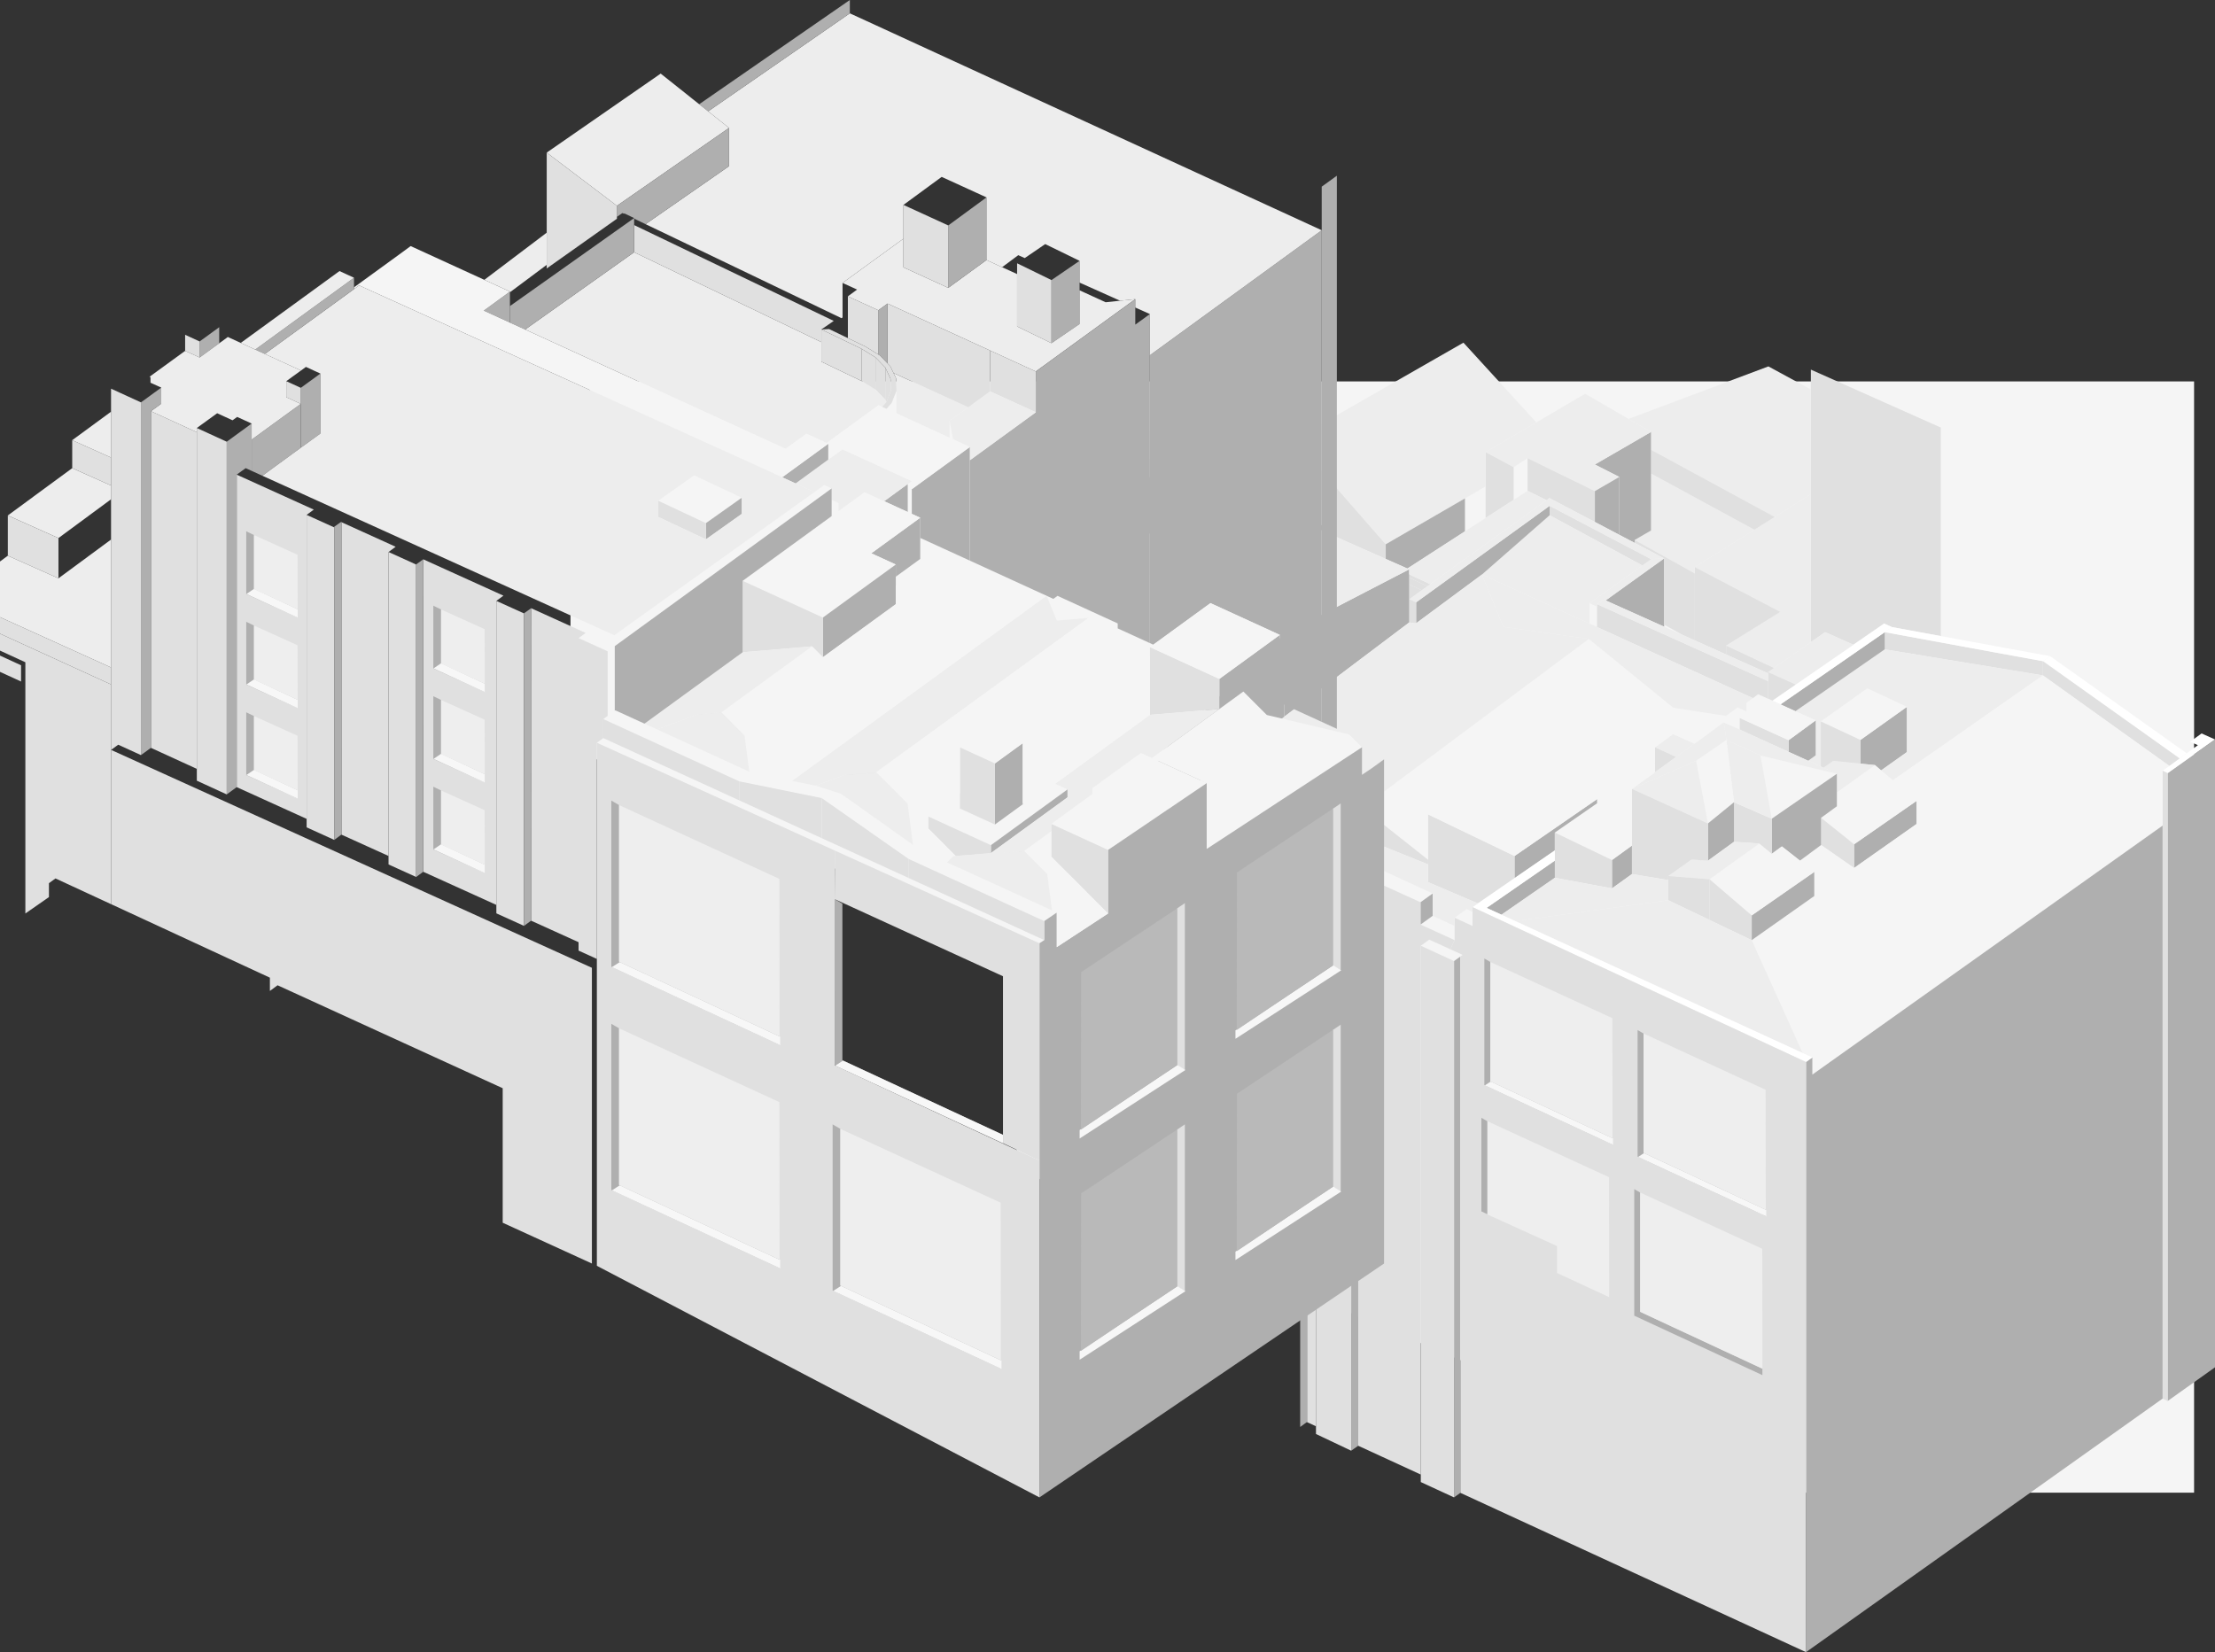 <svg id="Background" xmlns="http://www.w3.org/2000/svg" viewBox="0 0 1101.07 821.47"><rect x="0" y="0" width="1101.07" height="821.47" fill="#333333" stroke="none"/><defs><style>.cls-1{fill:#f5f5f5;}.cls-2{fill:#afafaf;}.cls-3{fill:#fff;}.cls-4{fill:#e0e0e0;}.cls-5{fill:#ededed;}.cls-6{fill:#f7f7f7;}.cls-7{fill:#eee;}.cls-8{fill:#b9b9b9;}</style></defs><polygon class="cls-1" points="283.59 281.15 283.59 371.56 505.45 473.33 505.45 581.31 878.92 742.18 1090.67 742.18 1090.67 189.64 293.84 189.64 283.59 281.15"/><polygon class="cls-2" points="1101.07 679.85 1077.53 696.6 1077.53 384.42 1101.07 367.67 1101.07 374.06 1101.07 379.11 1101.07 382.89 1101.07 390.77 1101.07 396.26 1101.07 410.7 1101.07 414.11 1101.07 635.73 1101.07 679.85"/><polygon class="cls-3" points="1077.53 384.42 1075.02 383.21 1078.36 380.8 1083.46 377.1 1087 374.55 1088.72 373.3 1092.57 370.51 1088.72 368.8 1094.4 364.68 1101.07 367.67 1077.53 384.42"/><polygon class="cls-4" points="1075.02 695.4 1075.02 410.51 1075.02 383.21 1077.53 384.42 1077.53 696.6 1075.02 695.4"/><polygon class="cls-3" points="1019.13 326.25 1053.7 350.84 1087 374.55 1083.46 377.1 1015.53 328.75 1019.13 326.25"/><polygon class="cls-4" points="1015.53 328.75 1083.46 377.1 1078.36 380.8 1015.53 335.82 1015.53 328.75"/><polygon class="cls-4" points="900.17 319.28 900.17 245.74 900.17 193.65 900.17 183.77 964.76 212.58 964.76 316.26 940.54 311.81 936.58 310.05 921.31 320.57 909.07 315.11 907.26 314.32 900.17 319.28"/><polygon class="cls-2" points="921.65 419.78 924.27 417.98 952.75 398.19 952.75 403.93 952.75 409.68 921.65 431.58 921.65 419.78"/><polygon class="cls-2" points="932.01 380.41 924.8 379.69 924.8 367.92 947.93 351.44 947.93 373.94 935.1 383.05 932.01 380.41"/><polygon class="cls-1" points="924.8 367.92 905.11 358.7 928.24 342.22 936.58 346.13 947.93 351.44 924.8 367.92"/><polygon class="cls-4" points="936.9 322.87 936.9 314.34 936.9 314.32 936.93 314.32 991.34 324.33 1015.53 328.75 1015.53 335.82 936.9 322.87"/><polygon class="cls-3" points="991.34 324.33 936.93 314.32 940.54 311.81 964.76 316.26 991.34 321.15 996.04 322.01 1019.13 326.25 1015.53 328.75 991.34 324.33"/><polygon class="cls-5" points="905.11 381.11 898.83 378.25 902.56 375.57 902.56 358.19 892.5 353.62 936.9 322.87 1015.53 335.82 940.89 388.01 935.1 383.05 947.93 373.94 947.93 351.44 936.58 346.13 928.24 342.22 905.11 358.7 905.11 381.11"/><polygon class="cls-1" points="921.65 419.78 905.25 406.62 913.1 400.9 913.1 393.99 931.43 380.85 932.01 380.41 935.1 383.05 940.89 388.01 952.75 398.19 924.27 417.98 921.65 419.78"/><polygon class="cls-4" points="921.65 431.58 905.25 420.15 905.25 406.62 921.65 419.78 921.65 431.58"/><polygon class="cls-5" points="911.27 378.32 924.8 379.69 932.01 380.41 931.43 380.85 913.1 393.99 913.1 384.74 906.45 381.73 911.27 378.32"/><polygon class="cls-4" points="924.8 379.69 911.27 378.32 906.45 381.73 905.11 381.11 905.11 358.7 924.8 367.92 924.8 379.69"/><polygon class="cls-1" points="896.07 523.56 870.76 467.45 900.17 446.71 901.86 445.53 901.86 439.53 901.86 433.53 894.75 427.92 905.25 420.15 921.65 431.58 952.75 409.68 952.75 403.93 952.75 398.19 940.89 388.01 1015.53 335.82 1078.36 380.8 1075.02 383.21 1075.02 410.51 900.91 534.31 900.91 525.78 896.07 523.56"/><polygon class="cls-2" points="889.12 373.83 889.12 368.04 902.56 358.19 902.56 375.57 898.83 378.25 889.12 373.83"/><polygon class="cls-2" points="870.76 455.15 901.86 433.53 901.86 439.53 901.86 445.53 900.17 446.71 870.76 467.45 870.76 455.15"/><polygon class="cls-2" points="900.91 525.78 900.91 534.31 1075.02 410.51 1075.02 695.4 897.76 821.47 897.76 528.03 900.91 525.78"/><polygon class="cls-5" points="884.99 304.24 842.49 281.99 872.08 263.38 882.19 257.03 900.17 245.74 900.17 319.28 881.82 332.14 858.04 320.99 884.99 304.24"/><polygon class="cls-5" points="882.19 257.03 820.71 223.63 820.71 214.78 809.54 208.29 828.35 201.22 879.06 182.18 900.17 193.65 900.17 245.74 882.19 257.03"/><polygon class="cls-1" points="913.1 384.74 880.73 407.08 875.14 375.66 913.1 384.74"/><polygon class="cls-2" points="885.06 350.24 936.9 314.34 936.9 322.87 892.5 353.62 885.06 350.24"/><polygon class="cls-3" points="881 348.38 892.62 340.37 921.31 320.57 936.58 310.05 940.54 311.81 936.93 314.32 936.9 314.32 936.9 314.34 885.06 350.24 881 348.38"/><polygon class="cls-2" points="894.75 427.92 885.76 420.85 880.73 424.54 880.73 407.08 913.1 384.74 913.1 393.99 913.1 400.9 905.25 406.62 905.25 420.15 894.75 427.92"/><polygon class="cls-5" points="881.82 332.14 900.17 319.28 907.26 314.32 909.07 315.11 921.31 320.57 892.62 340.37 892.62 340.34 878.92 334.18 881.82 332.14"/><polygon class="cls-1" points="849.81 437.17 874.56 419.41 880.73 424.54 885.76 420.85 894.75 427.92 901.86 433.53 870.76 455.15 849.81 437.17"/><polygon class="cls-4" points="892.62 340.37 881 348.38 880.98 348.38 878.92 347.43 878.92 338.67 878.92 334.8 878.92 334.18 892.62 340.34 892.62 340.37"/><polygon class="cls-4" points="878.92 334.8 858.04 325.44 858.04 325.42 858.04 320.99 881.82 332.14 878.92 334.18 878.92 334.8"/><polygon class="cls-4" points="861.96 418.56 861.96 398.88 880.73 407.08 880.73 424.54 874.56 419.41 861.96 418.56"/><polygon class="cls-4" points="889.12 373.83 864.81 362.77 864.81 356.98 889.12 368.04 889.12 373.83"/><polygon class="cls-5" points="880.73 407.08 861.96 398.88 858.2 367.87 875.14 375.66 880.73 407.08"/><polygon class="cls-5" points="859.94 360.55 864.81 362.77 889.12 373.83 898.83 378.25 905.11 381.11 906.45 381.73 913.1 384.74 875.14 375.66 858.2 367.87 856.9 359.18 859.94 360.55"/><polygon class="cls-1" points="861.96 398.88 849.02 409.43 843.14 378.28 858.2 367.87 861.96 398.88"/><polygon class="cls-1" points="857.99 355.96 863.74 351.74 868.1 353.71 870.11 354.64 873.66 352.05 868.1 349.5 871.34 347.11 873.98 345.19 878.92 347.43 880.98 348.38 881 348.38 885.06 350.24 892.5 353.62 902.56 358.19 889.12 368.04 864.81 356.98 859.94 360.55 856.9 359.18 851.25 363.29 849.23 362.38 857.99 355.96"/><polygon class="cls-2" points="849.02 427.94 849.02 409.43 861.96 398.88 861.96 418.56 849.02 427.94"/><polygon class="cls-5" points="849.81 437.17 829.3 435.57 840.87 427.38 849.02 427.94 861.96 418.56 874.56 419.41 849.81 437.17"/><polygon class="cls-4" points="849.81 437.17 870.76 455.15 870.76 467.45 859.08 461.87 849.81 457.42 849.81 437.17"/><polygon class="cls-4" points="829.3 447.62 829.3 437.58 829.3 435.57 849.81 437.17 849.81 457.42 829.3 447.62"/><polygon class="cls-4" points="842.49 318.44 842.49 285.14 842.49 281.99 884.99 304.24 858.04 320.99 858.04 325.42 842.49 318.44"/><polygon class="cls-5" points="842.49 285.14 812.59 268.48 820.71 263.77 820.71 235.45 872.08 263.38 842.49 281.99 842.49 285.14"/><polygon class="cls-5" points="833.2 376.36 822.7 371.58 831.67 365 842.3 369.75 833.2 376.36"/><polygon class="cls-5" points="826.75 399.32 811.23 392.25 843.14 378.28 849.02 409.43 826.75 399.32"/><polygon class="cls-2" points="827.26 311.61 798.16 298.54 827.24 277.65 827.26 277.65 827.26 310.61 827.26 311.61"/><polygon class="cls-4" points="822.7 371.58 833.2 376.36 822.7 383.96 822.7 379.48 822.7 371.58"/><polygon class="cls-5" points="843.14 378.28 811.23 392.25 822.7 383.96 833.2 376.36 842.3 369.75 849.23 364.75 851.25 363.29 856.9 359.18 858.2 367.87 843.14 378.28"/><polygon class="cls-4" points="820.71 235.45 820.71 223.63 882.19 257.03 872.08 263.38 820.71 235.45"/><polygon class="cls-2" points="804.95 237.15 792.78 230.96 812.83 219.35 820.71 214.78 820.71 223.63 820.71 235.45 820.71 263.77 812.59 268.48 812.59 269.94 804.95 265.93 804.95 237.15"/><polygon class="cls-4" points="811.23 392.25 826.75 399.32 849.02 409.43 849.02 427.94 840.87 427.38 829.3 435.57 829.3 437.58 811.23 434.59 811.23 420.43 811.23 392.25"/><polygon class="cls-4" points="812.59 268.48 842.49 285.14 842.49 318.44 836.49 315.75 836.42 315.71 827.26 310.61 827.26 277.65 827.24 277.65 812.59 269.94 812.59 268.48"/><polygon class="cls-5" points="752.43 232.3 738.48 224.82 763.7 210.01 770.79 205.86 787.96 195.78 793.43 198.95 801.31 203.52 809.54 208.29 820.71 214.78 812.83 219.35 792.78 230.96 804.95 237.15 792.8 244.19 759.36 227.83 752.43 232.3"/><polygon class="cls-2" points="792.8 259.53 792.8 244.19 804.95 237.15 804.95 265.93 792.8 259.53"/><polygon class="cls-2" points="811.23 434.59 801.31 441.71 801.31 437.68 801.31 427.62 811.23 420.43 811.23 434.59"/><polygon class="cls-1" points="801.31 427.62 772.9 413.97 793.89 399.41 822.7 379.48 822.7 383.96 811.23 392.25 811.23 420.43 801.31 427.62"/><polygon class="cls-4" points="793.89 300.41 878.92 338.67 878.92 347.43 873.98 345.19 871.34 347.11 793.89 311.77 793.89 301.59 793.89 300.41"/><polygon class="cls-5" points="798.16 298.54 827.26 311.61 836.42 315.71 836.49 315.75 842.49 318.44 858.04 325.42 858.04 325.44 878.92 334.8 878.92 338.67 793.89 300.41 797.14 298.07 798.16 298.54"/><polygon class="cls-1" points="709.93 427.52 677.21 401.62 789.79 317.68 810.51 334.57 831.76 351.88 857.99 355.96 849.23 362.38 849.23 364.75 842.3 369.75 831.67 365 822.7 371.58 822.7 379.48 793.89 399.41 793.89 397.35 749.72 376.1 715.84 400.87 709.93 404.95 709.93 427.52"/><polygon class="cls-2" points="752.87 436.63 752.87 425.62 793.89 397.35 793.89 399.41 772.9 413.97 772.9 422.84 752.87 436.63"/><polygon class="cls-5" points="790.21 299.95 816.39 281.15 820.77 278.02 827.24 277.65 798.16 298.54 797.14 298.07 793.89 300.41 793.89 301.59 792.78 301.11 790.21 299.95"/><polygon class="cls-4" points="772.9 413.97 801.31 427.62 801.31 437.68 801.31 441.71 772.9 436.45 772.9 427.92 772.9 422.84 772.9 413.97"/><polygon class="cls-2" points="746.38 454.82 738.97 451.42 770.23 429.77 772.9 427.92 772.9 436.45 746.38 454.8 746.38 454.82"/><polygon class="cls-4" points="770.32 256.19 770.32 251.51 820.77 278.02 816.39 281.15 770.32 256.19"/><polygon class="cls-5" points="790.21 310.1 736.67 285.67 770.32 256.19 816.39 281.15 790.21 299.95 790.21 310.1"/><polygon class="cls-4" points="768.79 248.69 759.36 244.07 759.36 227.83 792.8 244.19 792.8 259.53 770.23 247.67 768.79 248.69"/><polygon class="cls-5" points="753.31 457.98 829.3 447.62 849.81 457.42 859.08 461.87 870.76 467.45 896.07 523.56 753.31 458 753.31 457.98"/><polygon class="cls-4" points="709.93 438.63 709.93 429.82 709.93 427.52 709.93 404.95 752.87 425.62 752.87 436.63 734.66 449.19 709.93 438.63"/><polygon class="cls-4" points="752.43 232.3 752.43 248.55 738.48 257.56 738.48 241.85 738.48 224.82 752.43 232.3"/><polygon class="cls-5" points="746.38 454.8 772.9 436.45 801.31 441.71 811.23 434.59 829.3 437.58 829.3 447.62 753.31 457.98 753.31 458 746.38 454.82 746.38 454.8"/><polygon class="cls-5" points="770.23 314.92 747.31 311.68 736.67 285.67 790.21 310.1 793.89 311.77 871.34 347.11 868.1 349.5 868.1 353.71 863.74 351.74 857.99 355.96 831.76 351.88 810.51 334.57 789.79 317.68 770.23 314.92"/><polygon class="cls-3" points="828.65 495.94 731.99 451.02 734.66 449.19 752.87 436.63 772.9 422.84 772.9 427.92 770.23 429.77 738.97 451.42 746.38 454.82 753.31 458 896.07 523.56 900.91 525.78 897.76 528.03 828.65 495.94"/><polygon class="cls-5" points="688.84 270.63 643.33 218.56 727.47 170.38 734.47 178.03 753.82 199.21 763.7 210.01 738.48 224.82 738.48 241.85 728.22 247.81 688.84 270.63"/><polygon class="cls-2" points="688.84 270.63 728.22 247.81 728.22 264.19 699.6 282.68 688.84 277.91 688.84 270.63"/><polygon class="cls-2" points="725.95 475.59 725.95 742.26 722.79 744.53 722.79 477.86 725.95 475.59"/><polygon class="cls-4" points="714.15 740.54 706.27 736.9 706.27 733.17 706.27 470.24 714.15 473.87 722.79 477.86 722.79 744.53 714.15 740.54"/><polygon class="cls-4" points="720.99 472 723.07 467.43 723.07 460.39 723.07 456.33 731.99 460.39 731.99 453.39 731.99 451.02 828.65 495.94 897.76 528.03 897.76 821.47 725.95 742.26 725.95 475.59 727.08 474.78 720.99 472"/><polygon class="cls-1" points="752.87 425.62 709.93 404.95 715.84 400.87 749.72 376.1 793.89 397.35 752.87 425.62"/><polygon class="cls-2" points="706.13 448.61 712.18 444.26 712.18 455.36 706.13 459.71 706.13 448.61"/><polygon class="cls-2" points="736.67 285.67 703.95 309.89 703.95 299.49 770.32 251.51 770.32 256.19 736.67 285.67"/><polygon class="cls-5" points="770.32 251.51 703.95 299.49 700.5 297.95 706.73 293.46 709.51 291.47 710.93 290.45 768.79 248.69 770.23 247.67 792.8 259.53 804.95 265.93 812.59 269.94 827.24 277.65 820.77 278.02 770.32 251.51"/><polygon class="cls-4" points="700.5 309.5 700.5 306.76 700.5 297.95 703.95 299.49 703.95 309.89 700.5 309.5"/><polygon class="cls-4" points="700.5 287.23 709.51 291.44 709.51 291.47 706.73 293.46 700.5 290.54 700.5 287.23"/><polygon class="cls-4" points="700.5 290.54 706.73 293.46 700.5 297.95 700.5 290.54"/><polygon class="cls-4" points="709.51 291.44 700.5 287.23 700.5 285.56 710.93 290.45 709.51 291.47 709.51 291.44"/><polygon class="cls-2" points="700.5 309.5 638.37 356.36 638.37 315.29 700.5 283.08 700.5 285.56 700.5 287.23 700.5 290.54 700.5 297.95 700.5 306.76 700.5 309.5"/><polygon class="cls-5" points="710.93 290.45 700.5 285.56 700.5 283.08 699.6 282.68 728.22 264.19 738.48 257.56 752.43 248.55 759.36 244.07 768.79 248.69 710.93 290.45"/><polygon class="cls-4" points="677.21 416.61 677.21 401.62 709.93 427.52 709.93 429.82 677.21 416.61"/><polygon class="cls-4" points="677.21 416.61 622.86 394.66 677.21 401.62 677.21 416.61"/><polygon class="cls-2" points="675.17 452.18 675.17 718.85 671.67 721.31 671.67 454.64 675.17 452.18"/><polygon class="cls-2" points="663.42 266.62 654.43 262.64 663.42 256.5 663.42 266.62"/><polygon class="cls-2" points="662.63 421.41 662.63 432.53 656.21 437 656.21 425.9 662.63 421.41"/><polygon class="cls-4" points="663.42 717.39 654.17 713.01 654.17 709.16 654.17 446.34 663.42 450.72 671.67 454.64 671.67 721.31 663.42 717.39"/><polygon class="cls-2" points="646.32 709.51 646.32 442.84 649.75 440.34 649.75 707.01 649.65 707.08 646.32 709.51"/><polygon class="cls-4" points="643.33 232.63 643.33 218.56 688.84 270.63 688.84 277.91 663.42 266.62 663.42 256.5 643.33 232.63"/><polygon class="cls-4" points="645.32 432.04 645.32 424.54 645.32 420.94 656.21 425.9 656.21 437 663.42 440.27 672.9 444.58 672.9 437.26 672.9 433.48 706.13 448.61 706.13 459.71 715.49 463.98 715.54 464 723.07 467.43 720.99 472 710.46 467.2 706.27 470.24 706.27 733.17 675.17 718.85 675.17 452.18 657.39 444.09 654.17 446.34 654.17 709.16 649.65 707.08 649.75 707.01 649.75 440.34 645.34 438.32 642.98 437.23 645.34 432.04 645.32 432.04"/><polygon class="cls-4" points="631 217.96 643.33 218.56 643.33 232.63 631 217.96"/><polygon class="cls-5" points="633.76 408.1 610.72 397.47 622.86 394.66 677.21 416.61 709.93 429.82 709.93 438.63 734.66 449.19 731.99 451.02 731.99 453.39 729.03 452.02 723.07 456.33 723.07 460.39 712.18 455.36 712.18 444.26 679.09 429.01 672.9 433.48 672.9 437.26 662.63 432.53 662.63 421.41 651.46 416.26 645.32 420.94 645.32 424.54 633.76 419.2 633.76 408.1"/><polygon class="cls-2" points="633.76 408.1 633.76 419.2 627.36 423.84 627.36 412.74 633.76 408.1"/><polygon class="cls-5" points="610.47 242.43 594.36 235.41 625.78 211.77 631 217.96 643.33 232.63 663.42 256.5 654.43 262.64 618.62 246.74 610.47 250.98 610.47 242.43"/><polygon class="cls-5" points="593.64 400.71 584.93 396.68 638.37 356.38 638.37 356.36 700.5 309.5 703.95 309.89 736.67 285.67 747.31 311.68 770.23 314.92 789.79 317.68 677.21 401.62 622.86 394.66 610.72 397.47 600.06 392.58 593.64 397.19 593.64 400.71"/><polygon class="cls-4" points="593.64 414.59 575.96 406.44 575.96 400.15 593.64 408.31 593.64 414.59"/><polygon class="cls-2" points="582.38 395.52 582.38 384.58 575.61 381.48 575.61 375.64 638.37 315.29 638.37 356.36 638.37 356.38 584.93 396.68 582.38 395.52"/><polygon class="cls-2" points="582.38 384.58 582.38 395.52 575.96 400.15 575.96 389.22 582.38 384.58"/><polygon class="cls-2" points="610.47 251 577.6 268.11 576.31 267.55 610.47 242.43 610.47 250.98 610.47 251"/><polygon class="cls-2" points="573.43 266.3 558.81 259.93 558.81 231.61 597.6 248.5 573.43 266.3"/><polygon class="cls-4" points="597.6 248.5 558.81 231.61 558.81 222.52 605.34 242.8 597.6 248.5"/><polygon class="cls-5" points="594.36 235.41 562.52 221.53 588.22 201.13 595.42 201.73 607.34 202.73 597.81 208.92 607.34 209.89 608.94 210.05 625.78 211.77 594.36 235.41"/><polygon class="cls-5" points="562.52 221.53 594.36 235.41 610.47 242.43 576.31 267.55 573.43 266.3 597.6 248.5 605.34 242.8 558.81 222.52 558.81 219.9 561.27 220.97 562.52 221.53"/><polygon class="cls-5" points="531.42 268.57 542.24 263.01 553.09 257.42 558.81 259.93 573.43 266.3 576.31 267.55 577.6 268.11 610.47 251 610.47 250.98 618.62 246.74 654.43 262.64 663.42 266.62 688.84 277.91 699.6 282.68 700.5 283.08 638.37 315.29 531.42 268.57"/><polygon class="cls-2" points="657.02 358.93 657.02 114.48 657.02 92.81 664.55 87.37 664.55 251.42 664.55 362.36 664.55 362.38 657.02 358.93"/><polygon class="cls-2" points="601.71 299.88 573.29 320.55 571.6 319.76 571.6 176.64 657.02 114.48 657.02 358.93 636.19 349.38 636.19 315.68 601.71 299.88"/><polygon class="cls-2" points="606.13 352.53 606.13 337.56 630.88 319.55 636.19 315.68 636.19 349.38 624.12 349.89 618.07 343.84 606.13 352.53"/><polygon class="cls-1" points="599.85 389.4 572.6 376.91 606.13 352.53 618.07 343.84 624.12 349.89 629.72 355.5 670.67 365.19 677.04 371.56 599.85 422.1 599.85 389.4"/><polygon class="cls-4" points="606.13 352.53 571.65 355.43 571.65 334.08 571.65 326.46 571.65 321.76 606.13 337.56 606.13 352.53"/><polygon class="cls-1" points="573.29 320.55 601.71 299.88 636.19 315.68 630.88 319.55 606.13 337.56 571.65 321.76 573.29 320.55"/><polygon class="cls-1" points="550.81 422.61 522.59 409.66 542.98 394.82 542.98 394.8 545.41 393.04 542.98 391.93 567.11 374.38 572.6 376.91 599.85 389.4 550.81 422.61"/><polygon class="cls-2" points="536.65 161.09 522.68 170.63 522.68 139.26 536.65 129.69 536.65 140.51 536.65 144.35 536.65 161.09"/><polygon class="cls-2" points="516.7 744.53 516.7 469.01 519.09 467.43 519.09 457.98 525.32 453.74 525.32 470.91 550.81 454.2 550.81 422.61 599.85 389.4 599.85 422.1 677.04 371.56 677.04 372.53 677.04 385.25 682.03 381.89 688.01 377.56 688.01 628.24 516.7 744.53"/><polygon class="cls-4" points="522.59 409.66 550.81 422.61 550.81 454.2 522.59 425.93 522.59 413.3 522.59 409.66"/><polygon class="cls-5" points="405.49 390.65 393.67 388.27 520.22 296.22 525.23 308.22 525.25 308.27 525.37 308.57 541.1 307.23 435.47 384.07 429.7 384.56 419.76 385.39 405.49 390.65"/><polygon class="cls-1" points="520.62 434.87 508.96 423.21 522.59 413.3 522.59 425.93 550.81 454.2 525.32 470.91 525.32 453.74 522.93 452.65 520.62 434.87"/><polygon class="cls-4" points="492.16 194.6 492.16 174.27 514.89 184.7 514.89 205 492.16 194.6"/><polygon class="cls-4" points="508.96 423.21 520.62 434.87 508.96 429.54 508.96 423.21"/><polygon class="cls-4" points="522.68 170.63 505.6 162.31 505.6 136.27 505.6 130.91 515.1 135.55 522.68 139.26 522.68 170.63"/><polygon class="cls-2" points="494.57 409.96 494.57 379.58 508.4 369.52 508.4 399.48 508.4 399.9 494.57 409.96"/><polygon class="cls-1" points="494.57 379.58 477.17 371.61 491 361.55 508.4 369.52 494.57 379.58"/><polygon class="cls-5" points="436.63 154.27 421.48 147.34 426.06 143.98 419.83 141.13 418.83 140.67 449.1 118.68 449.1 132.93 471.37 143.13 490.38 129.29 498.14 132.86 505.6 136.27 505.6 162.31 522.68 170.63 536.65 161.09 536.65 144.35 549.61 150.29 556.79 149.52 564.35 148.73 514.89 184.7 492.16 174.27 441.22 150.94 436.63 154.27"/><polygon class="cls-4" points="508.96 429.54 497.3 424.19 508.96 423.21 508.96 429.54"/><polygon class="cls-4" points="494.57 409.96 477.17 401.99 477.17 394.48 477.17 371.61 494.57 379.58 494.57 409.96"/><polygon class="cls-2" points="492.58 420.23 530.67 392.51 530.67 396.45 492.58 424.16 492.58 420.23"/><polygon class="cls-2" points="471.37 143.13 471.37 112.09 490.38 98.14 490.38 129.29 471.37 143.13"/><polygon class="cls-2" points="520.22 296.22 482.08 278.74 482.08 228.87 514.89 205 514.89 184.7 564.35 148.73 564.35 152.91 564.35 161.41 571.6 156.15 571.6 176.64 571.6 319.76 555.61 312.44 555.61 309.98 525.69 296.26 523.61 297.77 520.22 296.22"/><polygon class="cls-5" points="482.08 222.27 473.76 218.44 472.02 209.22 481.31 202.48 492.16 194.6 514.89 205 482.08 228.87 482.08 222.27"/><polygon class="cls-5" points="477.12 431.65 470.81 428.78 475.13 425.63 492.58 424.16 530.67 396.45 530.67 392.51 524.53 389.7 571.65 355.43 606.13 352.53 572.6 376.91 567.11 374.38 542.98 391.93 542.98 394.8 542.98 394.82 522.59 409.66 522.59 413.3 508.96 423.21 497.3 424.19 477.12 431.63 477.12 431.65"/><polygon class="cls-4" points="471.37 143.13 449.1 132.93 449.1 118.68 449.1 101.88 471.37 112.09 471.37 143.13"/><polygon class="cls-4" points="461.41 411.9 461.41 405.95 492.58 420.23 492.58 424.16 475.13 425.63 461.41 411.9"/><polygon class="cls-2" points="453.25 243.24 482.08 222.27 482.08 228.87 482.08 278.74 457.44 267.46 457.44 257.42 453.25 255.5 453.25 243.24"/><polygon class="cls-1" points="451.19 399.79 435.47 384.07 541.1 307.23 556.82 322.96 571.65 326.46 571.65 334.08 571.65 355.43 524.53 389.7 522.89 388.94 508.4 399.48 508.4 369.52 491 361.55 477.17 371.61 477.17 394.48 461.41 405.95 461.41 411.9 475.13 425.63 470.81 428.78 457.58 422.7 457.56 422.7 453.83 420.09 453.83 420.06 451.19 399.79"/><polygon class="cls-4" points="451.67 427.08 506.34 452.14 519.09 457.98 519.09 467.43 451.67 436.54 451.67 427.08"/><polygon class="cls-2" points="445.3 280.69 433.11 275.11 457.44 257.42 457.44 267.46 457.44 275.75 457.44 277.91 445.3 286.74 445.3 280.69"/><polygon class="cls-2" points="447.87 253.04 439.51 249.2 451.23 240.67 451.23 254.57 447.87 253.04"/><polygon class="cls-5" points="472.02 217.66 445.65 205.56 445.65 194.25 445.42 188.09 444.17 185.47 481.31 202.48 472.02 209.22 472.02 217.66"/><polygon class="cls-4" points="444.17 185.47 442.59 182.13 441.22 180.72 441.22 150.94 492.16 174.27 492.16 194.6 481.31 202.48 444.17 185.47"/><polygon class="cls-4" points="442.68 188.32 442.91 194.09 442.68 194.67 442.68 188.32"/><polygon class="cls-2" points="436.63 176.27 436.63 154.27 441.22 150.94 441.22 180.72 437.4 176.75 436.63 176.27"/><polygon class="cls-4" points="440.06 182.73 442.68 188.32 442.68 194.67 442.59 194.9 440.73 199.72 440.6 199.88 440.06 198.75 440.06 182.73"/><polygon class="cls-4" points="435.47 392.6 435.47 384.07 451.19 399.79 435.47 392.6"/><polygon class="cls-4" points="435.17 177.68 440.06 182.73 440.06 198.75 435.17 193.69 435.17 177.68"/><polygon class="cls-5" points="390.51 223.17 261.04 163.84 315.22 125.42 408.29 170.1 408.29 179.83 428.22 189.41 435.17 193.69 440.06 198.75 440.6 199.88 438.51 202.29 436.73 201.48 410.91 220.27 400.85 215.66 390.51 223.17"/><polygon class="cls-4" points="428.22 189.41 428.22 173.39 435.17 177.68 435.17 193.69 428.22 189.41"/><polygon class="cls-4" points="431.53 390.79 419.76 385.39 429.7 384.56 435.47 384.07 435.47 392.6 431.53 390.79"/><polygon class="cls-4" points="421.48 147.34 436.63 154.27 436.63 176.27 430.1 172.26 421.48 168.11 421.48 147.34"/><polygon class="cls-5" points="332.42 116.96 320.9 111.45 362.4 82.62 362.4 63.61 352.02 55.36 422.45 6.63 430.98 10.54 506.11 45.1 569.93 74.44 612.6 94.06 657.02 114.48 571.6 176.64 571.6 156.15 564.35 152.91 564.35 148.73 556.79 149.52 536.65 140.51 536.65 129.69 519.57 121.36 511.23 127.07 509.4 128.32 506.18 126.88 498.14 132.86 490.38 129.29 490.38 98.14 477.12 92.07 468.1 87.95 449.1 101.88 449.1 118.68 418.83 140.67 418.83 149.27 418.83 157.84 418.32 158.21 332.42 116.96"/><polygon class="cls-1" points="409.05 307.06 369.17 288.8 413.41 256.61 416.84 254.13 416.84 254.11 429.75 244.72 439.51 249.2 447.87 253.04 451.23 254.57 453.25 255.5 457.44 257.42 433.11 275.11 445.3 280.69 409.05 307.06"/><polygon class="cls-4" points="428.22 189.41 408.29 179.83 408.29 170.1 408.29 163.82 428.22 173.39 428.22 189.41"/><polygon class="cls-5" points="404.84 244.65 395.47 240.37 411.72 228.52 418.79 223.4 453.25 239.21 451.23 240.67 439.51 249.2 429.75 244.72 416.84 254.11 416.84 250.15 413.41 248.57 413.41 242.85 409.73 241.16 404.84 244.65"/><polygon class="cls-1" points="418.79 223.4 411.72 228.52 411.72 220.65 410.91 220.27 436.73 201.48 438.51 202.29 440.69 203.29 443.31 204.49 445.65 205.56 472.02 217.66 473.76 218.44 482.08 222.27 453.25 243.24 453.25 239.21 418.79 223.4"/><polygon class="cls-4" points="408.48 396.82 417.77 403.33 451.67 427.08 451.67 436.54 408.48 416.75 408.48 396.82"/><polygon class="cls-4" points="408.29 163.82 412.14 163.61 419.83 167.32 421.48 168.11 430.1 172.26 436.63 176.27 437.4 176.75 441.22 180.72 442.59 182.13 444.17 185.47 445.42 188.09 445.65 194.25 443.31 200.25 440.69 203.29 438.51 202.29 440.6 199.88 440.73 199.72 442.59 194.9 442.68 194.67 442.91 194.09 442.68 188.32 440.06 182.73 435.17 177.68 428.22 173.39 408.29 163.82"/><polygon class="cls-2" points="411.72 220.65 411.72 228.52 395.47 240.37 388.82 237.31 411.72 220.65"/><polygon class="cls-2" points="445.3 300.41 409.05 326.79 409.05 307.06 445.3 280.69 445.3 286.74 445.3 291.1 445.3 300.41"/><polygon class="cls-4" points="403.65 321.38 369.17 324.31 369.17 288.8 409.05 307.06 409.05 326.79 403.65 321.38"/><polygon class="cls-1" points="370.14 365.93 358.49 354.25 403.65 321.38 409.05 326.79 445.3 300.41 445.3 291.1 467.62 274.87 479.27 286.55 520.22 296.22 393.67 388.27 373.53 384.19 372.46 383.7 370.14 365.93"/><polygon class="cls-4" points="367.48 388.5 408.48 396.82 408.48 416.75 367.48 397.95 367.48 388.5"/><polygon class="cls-4" points="367.48 397.95 299.9 366.99 299.9 357.54 331.63 372.07 367.48 388.5 367.48 397.95"/><polygon class="cls-1" points="350.91 260.11 327.18 248.96 345.05 236.29 368.75 247.46 350.91 260.11"/><polygon class="cls-4" points="358.49 354.25 370.14 365.93 358.49 360.57 358.49 354.25"/><polygon class="cls-4" points="358.49 360.57 346.83 355.24 358.49 354.25 358.49 360.57"/><polygon class="cls-2" points="368.75 255.5 350.91 268.18 350.91 260.11 368.75 247.46 368.75 255.5"/><polygon class="cls-2" points="347.57 51.82 400.23 15.37 422.45 0 422.45 6.63 352.02 55.36 347.57 51.82"/><polygon class="cls-4" points="350.91 268.18 327.18 257.01 327.18 248.96 350.91 260.11 350.91 268.18"/><polygon class="cls-5" points="306.67 102.32 271.77 75.87 327.76 37.06 328.43 36.59 337.86 44.1 337.88 44.1 344 48.99 347.57 51.82 352.02 55.36 362.4 63.61 331.63 84.98 306.67 102.32"/><polygon class="cls-5" points="320.37 359.81 369.17 324.31 403.65 321.38 358.49 354.25 346.83 355.24 326.62 362.68 320.37 359.81"/><polygon class="cls-4" points="315.22 111.91 331.63 119.79 414.45 159.56 408.29 163.82 408.29 170.1 315.22 125.42 315.22 111.91"/><polygon class="cls-2" points="315.22 108.43 310.4 106.12 310.15 106.28 309.4 105.93 306.67 107.81 306.67 102.32 331.63 84.98 362.4 63.61 362.4 82.62 320.9 111.45 315.22 108.71 315.22 108.43"/><polygon class="cls-2" points="320.37 359.81 305.88 353.18 305.6 353.39 305.6 321.27 413.41 242.85 413.41 248.57 413.41 252.65 413.41 256.61 369.17 288.8 369.17 324.31 320.37 359.81"/><polygon class="cls-4" points="271.77 131.68 271.77 115.69 271.77 75.87 306.67 102.32 306.67 107.81 306.67 108.76 278.86 128.46 271.77 133.49 271.77 131.68"/><polygon class="cls-4" points="287.6 317.28 302.06 323.84 302.06 355.96 299.9 357.54 299.9 366.99 296.7 369.31 296.7 476.79 287.6 472.65 287.6 468.47 287.6 317.28"/><polygon class="cls-4" points="296.7 369.31 415.2 423.01 414.89 529.66 516.7 577.06 516.7 744.53 296.7 629.38 296.7 369.31"/><polygon class="cls-5" points="253.48 144.98 240.76 139.14 263.26 122.13 271.77 115.69 271.77 131.68 253.48 145.33 253.48 144.98"/><polygon class="cls-4" points="287.6 468.47 264 457.77 264 302.4 291.12 314.71 287.6 317.28 287.6 468.47"/><polygon class="cls-4" points="246.74 454.13 246.74 449.94 246.74 298.77 260.48 305 260.48 460.36 246.74 454.13"/><polygon class="cls-2" points="253.48 160.39 253.48 152.19 279.16 134 315.22 108.43 315.22 108.71 315.22 111.91 315.22 125.42 261.04 163.84 253.48 160.39"/><polygon class="cls-2" points="253.48 160.39 240.51 154.44 253.48 144.98 253.48 145.33 253.48 146.46 253.48 152.19 253.48 160.39"/><polygon class="cls-4" points="246.74 449.94 210.4 433.46 210.4 278.1 250.26 296.17 246.74 298.77 246.74 449.94"/><polygon class="cls-4" points="193.14 429.82 193.14 425.6 193.14 274.46 206.86 280.69 206.86 436.05 193.14 429.82"/><polygon class="cls-1" points="382.36 234.34 178.51 141.9 175.97 143.75 175.97 142.87 185.63 135.85 199.81 125.54 204.05 122.43 204.15 122.36 240.76 139.14 253.48 144.98 240.51 154.44 253.48 160.39 261.04 163.84 390.51 223.17 400.85 215.66 410.91 220.27 411.72 220.65 388.82 237.31 382.36 234.34"/><polygon class="cls-4" points="169.73 414.99 169.73 259.63 196.68 271.86 193.14 274.46 193.14 425.6 169.73 414.99"/><polygon class="cls-4" points="152.42 411.37 152.42 407.15 152.42 256.01 166.16 262.24 166.16 417.61 152.42 411.37"/><polygon class="cls-2" points="149.52 200.81 149.52 192.84 159.28 185.74 159.28 215.55 149.52 222.62 149.52 200.81"/><polygon class="cls-2" points="125.1 234.11 125.1 218.58 149.52 200.81 149.52 222.62 130.43 236.54 130.4 236.54 125.1 234.13 125.1 234.11"/><polygon class="cls-4" points="149.52 200.81 142.31 197.49 142.31 189.52 149.52 192.84 149.52 200.81"/><path class="cls-5" d="M469.81,163.68l23.73,11.17,17.85-12.68v-8L487.68,143l-17.87,12.68ZM273.06,143.22l19.09-13.93,9.76-7.07V92.42L294.7,89.1l-2.45,1.79-18-8.23L318.6,50.43l2.55-1.86L525,141l6.46,3,6.66,3.06,9.36,4.29L471.06,206,448,222.52Z" transform="translate(-142.63 93.33)"/><polygon class="cls-2" points="131.66 175.99 126.88 173.81 153.76 154.25 175.97 138.1 175.97 142.87 175.97 143.75 131.66 175.99"/><polygon class="cls-5" points="126.88 173.81 119.67 170.5 120.42 169.96 125.7 166.12 168.76 134.78 175.97 138.1 153.76 154.25 126.88 173.81"/><polygon class="cls-4" points="117.66 236.01 155.99 253.39 152.42 256.01 152.42 407.15 117.66 391.37 117.66 298.14 117.66 236.01"/><polygon class="cls-2" points="112.7 301.76 112.7 219.63 125.1 210.59 125.1 218.58 125.1 234.11 122.11 232.77 117.66 236.01 117.66 298.14 117.66 391.37 112.7 394.99 112.7 301.76"/><polygon class="cls-4" points="97.84 388.17 97.84 382.29 97.84 214.9 97.84 212.81 112.7 219.63 112.7 301.76 112.7 394.99 97.84 388.17"/><polygon class="cls-2" points="99.23 177.75 99.23 169.78 108.97 162.69 108.97 170.68 99.23 177.75"/><polygon class="cls-4" points="99.23 169.78 99.23 177.75 92.03 174.46 92.03 166.46 99.23 169.78"/><polygon class="cls-4" points="75.02 204.45 97.84 214.9 97.84 382.29 75.02 371.84 75.02 204.45"/><polygon class="cls-5" points="80.16 200.72 80.16 192.72 74.81 190.29 74.81 190.26 74.81 187.55 74.34 187.34 74.34 187.32 92.03 174.46 99.23 177.75 108.97 170.68 111.12 169.13 113.25 167.55 119.67 170.5 126.88 173.81 131.66 175.99 149.62 184.22 142.31 189.52 142.31 197.49 149.52 200.81 125.1 218.58 125.1 210.59 117.89 207.3 115.59 208.97 107.95 205.47 97.84 212.81 97.84 214.9 75.02 204.45 80.16 200.72"/><polygon class="cls-2" points="70.06 200.07 80.16 192.72 80.16 200.72 75.02 204.45 75.02 371.84 70.06 375.45 70.06 200.07"/><polygon class="cls-4" points="134.16 486.11 55.23 449.56 55.23 372.86 294.23 481.2 294.23 628.24 249.89 607.96 249.89 541.08 194.41 515.71 137.98 489.89 134.16 492.71 134.16 486.11"/><polygon class="cls-4" points="70.06 375.45 58.77 370.28 55.23 372.86 55.23 449.56 55.2 449.56 55.2 340.32 55.2 331.88 55.2 268.27 55.2 248.25 55.2 241.41 55.2 227.5 55.2 204.7 55.2 193.25 70.06 200.07 70.06 375.45"/><polygon class="cls-5" points="29.06 267.53 3.89 256.29 13.7 249.08 16.34 247.16 16.34 247.13 35.9 232.77 55.2 241.41 55.2 248.25 29.06 267.53"/><polygon class="cls-4" points="55.2 340.32 0 315.08 0 306.86 55.2 331.88 55.2 340.32"/><polygon class="cls-4" points="35.9 218.86 55.2 227.5 55.2 241.41 35.9 232.77 35.9 218.86"/><polygon class="cls-5" points="55.2 227.5 35.9 218.86 55.2 204.7 55.2 227.5"/><polygon class="cls-4" points="29.06 287.55 3.89 276.31 3.89 256.29 29.06 267.53 29.06 287.55"/><polygon class="cls-4" points="12.61 329.29 0 323.49 0 315.08 55.2 340.32 55.2 449.56 27.58 436.77 24.33 439.13 24.33 446.04 12.61 454.2 12.61 454.18 12.61 329.29"/><polygon class="cls-4" points="10.47 338.86 0 334.06 0 325.97 10.47 330.79 10.47 338.86"/><polygon class="cls-5" points="0 306.86 0 279.18 3.89 276.31 29.06 287.55 55.2 268.27 55.2 331.88 0 306.86"/><polygon class="cls-5" points="326.62 362.68 346.83 355.24 358.49 354.25 370.14 365.93 372.46 383.7 326.62 362.68"/><polygon class="cls-5" points="419.76 385.39 435.47 384.07 451.19 399.79 453.83 420.06 418.04 394.66 405.49 390.65 419.76 385.39"/><polygon class="cls-5" points="470.81 428.78 473.98 425.63 508.96 423.21 520.62 434.87 522.93 452.65 470.81 428.78"/><polygon class="cls-2" points="264.03 302.42 260.48 304.94 260.48 460.36 264 457.77 264.03 302.42"/><polygon class="cls-2" points="210.41 278.1 206.86 280.62 206.86 436.05 210.38 433.46 210.41 278.1"/><polygon class="cls-2" points="169.71 259.38 166.16 261.9 166.16 417.61 169.69 414.99 169.71 259.38"/><g id="Windows"><polygon class="cls-2" points="303.89 398.06 303.89 480.66 387.53 519.48 387.53 515.29 307.75 478.16 307.75 400.3 303.89 398.06"/><polyline class="cls-6" points="304.2 480.86 308.07 478.36 387.84 515.49 387.84 519.68 304.2 480.86"/><polyline class="cls-7" points="307.75 400.3 387.44 437 387.53 515.29 307.75 478.16"/><polygon class="cls-2" points="303.89 509.06 303.89 591.66 387.53 630.48 387.53 626.29 307.75 589.16 307.75 511.3 303.89 509.06"/><polyline class="cls-6" points="304.2 591.86 308.07 589.36 387.84 626.49 387.84 630.68 304.2 591.86"/><polyline class="cls-7" points="307.75 511.3 387.44 548 387.53 626.29 307.75 589.16"/><polygon class="cls-2" points="413.89 559.06 413.89 641.66 497.53 680.48 497.53 676.29 417.75 639.16 417.75 561.3 413.89 559.06"/><polyline class="cls-6" points="414.2 641.86 418.07 639.36 497.84 676.49 497.84 680.68 414.2 641.86"/><polyline class="cls-7" points="417.75 561.3 497.44 598 497.53 676.29 417.75 639.16"/><polygon class="cls-4" points="588.99 449.05 588.99 532.03 585.13 529.52 585.13 451.67 588.99 449.05"/><polygon class="cls-6" points="589.25 532.02 585.38 529.52 536.69 561.88 536.69 566.07 589.25 532.02"/><polygon class="cls-8" points="585.13 451.66 537.42 483.39 537.33 561.68 585.13 529.52 585.13 451.66"/><polygon class="cls-4" points="666.45 399.49 666.45 482.47 662.58 479.96 662.58 402.11 666.45 399.49"/><polygon class="cls-6" points="666.7 482.46 662.83 479.96 614.15 512.32 614.15 516.51 666.7 482.46"/><polygon class="cls-8" points="662.58 402.1 614.88 433.83 614.79 512.12 662.58 479.96 662.58 402.1"/><polygon class="cls-4" points="588.99 559.05 588.99 642.03 585.13 639.52 585.13 561.67 588.99 559.05"/><polygon class="cls-6" points="589.25 642.02 585.38 639.52 536.69 671.88 536.69 676.07 589.25 642.02"/><polygon class="cls-8" points="585.13 561.66 537.42 593.39 537.33 671.68 585.13 639.52 585.13 561.66"/><polygon class="cls-4" points="666.45 509.49 666.45 592.47 662.58 589.96 662.58 512.11 666.45 509.49"/><polygon class="cls-6" points="666.7 592.46 662.83 589.96 614.15 622.32 614.15 626.51 666.7 592.46"/><polygon class="cls-8" points="662.58 512.1 614.88 543.83 614.79 622.12 662.58 589.96 662.58 512.1"/><polygon class="cls-2" points="215.4 301.16 215.4 332.4 240.94 343.98 240.94 339.79 219.27 329.9 219.27 303.04 215.4 301.16"/><polyline class="cls-6" points="215.4 332.29 240.99 344.11 240.99 339.92 219.27 329.78 215.4 332.4"/><polyline class="cls-7" points="219.27 329.9 240.99 339.98 240.9 312.82 219.27 303.04"/><polygon class="cls-2" points="215.4 346.16 215.4 377.4 240.94 388.98 240.94 384.79 219.27 374.9 219.27 348.04 215.4 346.16"/><polyline class="cls-6" points="215.4 377.29 240.99 389.11 240.99 384.92 219.27 374.78 215.4 377.4"/><polyline class="cls-7" points="219.27 374.9 240.99 384.98 240.9 357.82 219.27 348.04"/><polygon class="cls-2" points="215.4 391.16 215.4 422.4 240.94 433.98 240.94 429.79 219.27 419.9 219.27 393.04 215.4 391.16"/><polyline class="cls-6" points="215.4 422.29 240.99 434.11 240.99 429.92 219.27 419.78 215.4 422.4"/><polyline class="cls-7" points="219.27 419.9 240.99 429.98 240.9 402.82 219.27 393.04"/><polygon class="cls-2" points="122.4 264.16 122.4 295.4 147.94 306.98 147.94 302.79 126.27 292.9 126.27 266.04 122.4 264.16"/><polyline class="cls-6" points="122.4 295.29 147.99 307.11 147.99 302.92 126.27 292.78 122.4 295.4"/><polyline class="cls-7" points="126.27 292.9 147.99 302.98 147.9 275.82 126.27 266.04"/><polygon class="cls-2" points="122.4 309.16 122.4 340.4 147.94 351.98 147.94 347.79 126.27 337.9 126.27 311.04 122.4 309.16"/><polyline class="cls-6" points="122.4 340.29 147.99 352.11 147.99 347.92 126.27 337.78 122.4 340.4"/><polyline class="cls-7" points="126.27 337.9 147.99 347.98 147.9 320.82 126.27 311.04"/><polygon class="cls-2" points="122.4 354.16 122.4 385.4 147.94 396.98 147.94 392.79 126.27 382.9 126.27 356.04 122.4 354.16"/><polyline class="cls-6" points="122.4 385.29 147.99 397.11 147.99 392.92 126.27 382.78 122.4 385.4"/><polyline class="cls-7" points="126.27 382.9 147.99 392.98 147.9 365.82 126.27 356.04"/></g><polygon class="cls-2" points="737.87 476.58 737.87 539.5 801.58 569.08 801.58 565.88 740.81 537.6 740.81 478.29 737.87 476.58"/><polyline class="cls-6" points="738.11 539.65 741.05 537.75 801.82 566.03 801.82 569.23 738.11 539.65"/><polyline class="cls-7" points="740.81 478.29 801.51 506.25 801.58 565.88 740.81 537.6"/><polygon class="cls-2" points="814.05 512.17 814.05 575.09 877.76 604.66 877.76 601.47 817 573.18 817 513.88 814.05 512.17"/><polyline class="cls-6" points="814.29 575.24 817.24 573.34 878 601.62 878 604.81 814.29 575.24"/><polyline class="cls-7" points="817 513.88 877.69 541.84 877.76 601.47 817 573.18"/><polygon class="cls-7" points="773.99 632.93 799.91 644.96 799.84 585.32 739.15 557.37 739.15 603.74 773.99 619.55 773.99 632.93"/><polygon class="cls-2" points="812.38 591.25 812.38 654.17 876.09 683.74 876.09 680.54 815.33 652.26 815.33 592.95 812.38 591.25"/><polyline class="cls-7" points="815.33 592.95 876.03 620.91 876.09 680.54 815.33 652.26"/><polygon class="cls-2" points="736.39 555.78 736.39 602.3 739.34 603.74 739.34 557.49 736.39 555.78"/><polygon class="cls-2" points="414.89 447.06 414.89 529.66 498.53 568.48 498.53 564.29 418.75 527.16 418.75 449.3 414.89 447.06"/><polyline class="cls-6" points="415.2 529.86 419.07 527.36 498.58 564.24 498.58 568.42 415.2 529.86"/><polygon class="cls-4" points="415.2 423.01 414.89 447.06 498.58 485.4 498.58 568.42 516.7 577.06 516.7 469.01 415.2 423.01"/></svg>